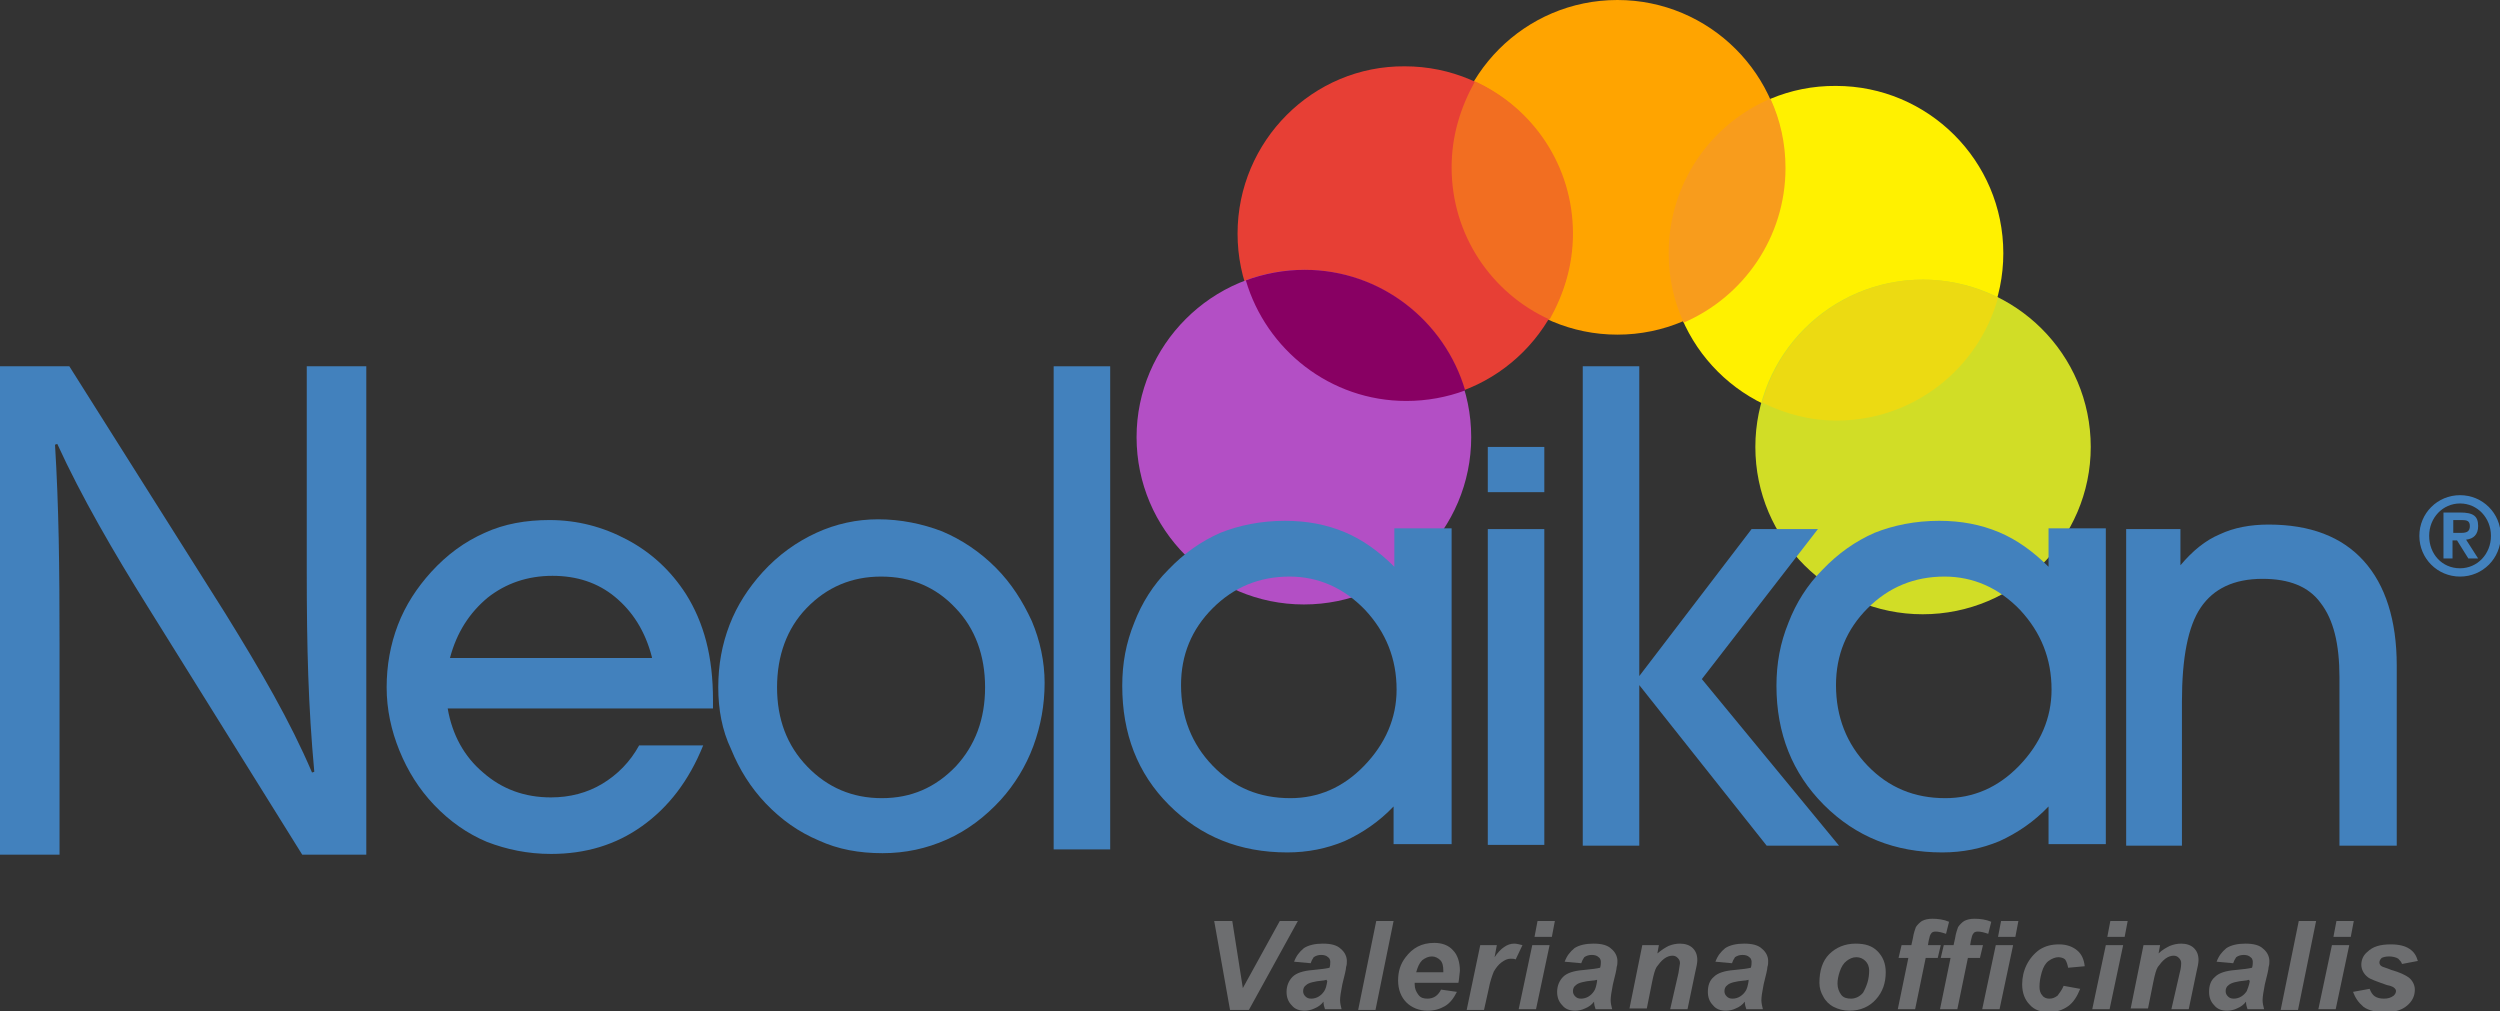 <!-- Generator: Adobe Illustrator 20.1.0, SVG Export Plug-In  -->
<svg version="1.1"
	 xmlns="http://www.w3.org/2000/svg" xmlns:xlink="http://www.w3.org/1999/xlink" xmlns:a="http://ns.adobe.com/AdobeSVGViewerExtensions/3.0/"
	 x="0px" y="0px" width="331.7px" height="134.2px" viewBox="0 0 331.7 134.2"
	 style="overflow:scroll;enable-background:new 0 0 331.7 134.2;" xml:space="preserve">
<rect x="0" y="0" width="331.7" height="134.2" fill="#333333" stroke="none"/>
<style type="text/css">
	.st0{fill:#FFF100;}
	.st1{fill:#D1DD26;}
	.st2{fill:#ECDA12;}
	.st3{fill:#FFA400;}
	.st4{fill:#F89C1C;}
	.st5{fill:#E73F35;}
	.st6{fill:#F26E21;}
	.st7{fill:#B34FC5;}
	.st8{fill:#880063;}
	.st9{fill:#6D6E70;}
	.st10{fill:#4281BD;}
</style>
<defs>
</defs>
<g>
	<g>
		<path class="st0" d="M221.4,33.6c0,12.3,10,22.2,22.2,22.2c12.3,0,22.2-10,22.2-22.2c0-12.3-10-22.2-22.2-22.2
			C231.3,11.3,221.4,21.3,221.4,33.6"/>
		<path class="st1" d="M232.9,59.3c0,12.3,10,22.2,22.2,22.2c12.3,0,22.3-10,22.3-22.2c0-12.3-10-22.2-22.3-22.2
			C242.8,37.1,232.9,47.1,232.9,59.3"/>
		<path class="st2" d="M265.1,39.5c-2.6,9.4-11.2,16.3-21.4,16.3c-3.6,0-6.9-0.9-9.9-2.4c2.6-9.4,11.2-16.3,21.4-16.3
			C258.7,37.1,262.1,38,265.1,39.5"/>
		<path class="st3" d="M192.4,22.2c0,12.3,10,22.2,22.2,22.2c12.3,0,22.2-10,22.2-22.2c0-12.3-10-22.2-22.2-22.2
			C202.3,0,192.4,10,192.4,22.2"/>
		<path class="st4" d="M234.9,13.1c1.3,2.8,2,5.9,2,9.2c0,9.2-5.6,17.1-13.5,20.5c-1.3-2.8-2-5.9-2-9.2
			C221.4,24.4,226.9,16.5,234.9,13.1"/>
		<path class="st5" d="M164.2,31c0,12.3,10,22.2,22.2,22.2c12.3,0,22.2-10,22.2-22.2c0-12.3-10-22.2-22.2-22.2
			C174.2,8.7,164.2,18.7,164.2,31"/>
		<path class="st6" d="M208.7,31c0,4.2-1.2,8-3.1,11.4c-7.7-3.5-13-11.2-13-20.2c0-4.2,1.2-8,3.1-11.4C203.4,14.3,208.7,22,208.7,31
			"/>
		<path class="st7" d="M150.8,58c0,12.3,10,22.2,22.2,22.2c12.3,0,22.2-10,22.2-22.2c0-12.3-10-22.2-22.2-22.2
			C160.8,35.8,150.8,45.8,150.8,58"/>
		<path class="st8" d="M194.4,51.8c-2.4,0.9-5.1,1.4-7.8,1.4c-10.1,0-18.6-6.8-21.3-16c2.4-0.9,5.1-1.4,7.8-1.4
			C183.2,35.8,191.7,42.6,194.4,51.8"/>
		<polygon class="st9" points="165.7,134 163.2,134 161.1,122.2 163.5,122.2 164.9,131.1 169.8,122.2 172.2,122.2 		"/>
		<path class="st9" d="M173.9,127.8l-2.2-0.2c0.3-0.8,0.7-1.3,1.3-1.8c0.6-0.4,1.5-0.6,2.5-0.6c1.1,0,1.9,0.2,2.4,0.7
			c0.5,0.4,0.8,1,0.8,1.6c0,0.3,0,0.5-0.1,0.8c0,0.3-0.2,1.1-0.5,2.3c-0.2,1-0.3,1.7-0.3,2.1c0,0.4,0.1,0.8,0.2,1.2h-2.2
			c-0.1-0.3-0.2-0.6-0.2-1c-0.3,0.4-0.7,0.7-1.2,0.9c-0.4,0.2-0.9,0.3-1.3,0.3c-0.7,0-1.3-0.2-1.7-0.7c-0.5-0.5-0.7-1.1-0.7-1.8
			c0-0.8,0.3-1.5,0.8-2c0.5-0.5,1.4-0.8,2.7-0.9c1.1-0.1,1.8-0.2,2.2-0.3c0.1-0.3,0.1-0.6,0.1-0.8c0-0.2-0.1-0.5-0.3-0.6
			c-0.2-0.2-0.5-0.3-0.9-0.3c-0.4,0-0.7,0.1-1,0.3C174.1,127.3,174,127.5,173.9,127.8 M176,130c-0.1,0-0.3,0.1-0.5,0.1
			c-1.1,0.1-1.9,0.3-2.2,0.6c-0.3,0.2-0.4,0.5-0.4,0.8c0,0.3,0.1,0.5,0.3,0.7c0.2,0.2,0.4,0.3,0.8,0.3c0.3,0,0.7-0.1,1-0.3
			c0.3-0.2,0.5-0.4,0.7-0.7c0.2-0.3,0.3-0.7,0.4-1.3L176,130z"/>
		<polygon class="st9" points="180.2,134 182.6,122.2 184.9,122.2 182.5,134 		"/>
		<path class="st9" d="M193.5,130.4h-5.8c0,0.1,0,0.2,0,0.2c0,0.6,0.2,1,0.5,1.4c0.3,0.4,0.7,0.5,1.2,0.5c0.8,0,1.4-0.4,1.8-1.2
			l2.1,0.3c-0.4,0.8-0.9,1.5-1.6,1.9c-0.7,0.4-1.4,0.6-2.3,0.6c-1.1,0-2.1-0.4-2.8-1.1c-0.7-0.7-1.1-1.7-1.1-2.9
			c0-1.2,0.3-2.2,1-3.1c0.9-1.2,2.1-1.9,3.8-1.9c1,0,1.9,0.3,2.5,1c0.6,0.6,0.9,1.6,0.9,2.7C193.6,129.5,193.6,130,193.5,130.4
			 M191.5,129c0-0.1,0-0.2,0-0.2c0-0.6-0.1-1.1-0.4-1.4c-0.3-0.3-0.7-0.5-1.1-0.5c-0.5,0-0.9,0.2-1.3,0.5c-0.4,0.4-0.6,0.9-0.8,1.6
			H191.5z"/>
		<path class="st9" d="M196.4,125.4h2.2l-0.3,1.6c0.8-1.2,1.7-1.8,2.6-1.8c0.3,0,0.7,0.1,1.1,0.2l-0.9,1.9c-0.2-0.1-0.4-0.1-0.7-0.1
			c-0.4,0-0.8,0.2-1.2,0.5c-0.4,0.3-0.7,0.7-1,1.2c-0.2,0.5-0.5,1.3-0.7,2.4l-0.6,2.7h-2.3L196.4,125.4z"/>
		<path class="st9" d="M203.3,125.4h2.3l-1.8,8.5h-2.3L203.3,125.4z M204,122.2h2.3l-0.4,2.1h-2.3L204,122.2z"/>
		<path class="st9" d="M209.8,127.8l-2.2-0.2c0.3-0.8,0.7-1.3,1.3-1.8c0.6-0.4,1.5-0.6,2.5-0.6c1.1,0,1.9,0.2,2.4,0.7
			c0.5,0.4,0.8,1,0.8,1.6c0,0.3,0,0.5-0.1,0.8c0,0.3-0.2,1.1-0.5,2.3c-0.2,1-0.3,1.7-0.3,2.1c0,0.4,0.1,0.8,0.2,1.2h-2.2
			c-0.1-0.3-0.2-0.6-0.2-1c-0.3,0.4-0.7,0.7-1.2,0.9c-0.4,0.2-0.9,0.3-1.3,0.3c-0.7,0-1.3-0.2-1.7-0.7c-0.5-0.5-0.7-1.1-0.7-1.8
			c0-0.8,0.3-1.5,0.8-2c0.5-0.5,1.4-0.8,2.7-0.9c1.1-0.1,1.8-0.2,2.2-0.3c0.1-0.3,0.1-0.6,0.1-0.8c0-0.2-0.1-0.5-0.3-0.6
			c-0.2-0.2-0.5-0.3-0.9-0.3c-0.4,0-0.7,0.1-1,0.3C210,127.3,209.9,127.5,209.8,127.8 M211.9,130c-0.1,0-0.3,0.1-0.6,0.1
			c-1.1,0.1-1.9,0.3-2.2,0.6c-0.3,0.2-0.4,0.5-0.4,0.8c0,0.3,0.1,0.5,0.3,0.7c0.2,0.2,0.4,0.3,0.8,0.3c0.3,0,0.7-0.1,1-0.3
			c0.3-0.2,0.5-0.4,0.7-0.7c0.2-0.3,0.3-0.7,0.4-1.3L211.9,130z"/>
		<path class="st9" d="M217.9,125.4h2.2l-0.2,1.1c0.6-0.5,1.1-0.8,1.5-1c0.5-0.2,1-0.3,1.5-0.3c0.7,0,1.3,0.2,1.7,0.6
			c0.4,0.4,0.6,0.9,0.6,1.6c0,0.3-0.1,0.9-0.3,1.7l-1,4.8h-2.3l1.1-4.8c0.1-0.7,0.2-1.2,0.2-1.3c0-0.3-0.1-0.5-0.3-0.7
			c-0.2-0.2-0.4-0.3-0.7-0.3c-0.3,0-0.7,0.1-1.1,0.4c-0.4,0.3-0.7,0.7-1,1.1c-0.2,0.3-0.4,1-0.6,2l-0.7,3.5h-2.3L217.9,125.4z"/>
		<path class="st9" d="M229.8,127.8l-2.2-0.2c0.3-0.8,0.7-1.3,1.3-1.8c0.6-0.4,1.5-0.6,2.5-0.6c1.1,0,1.9,0.2,2.4,0.7
			c0.5,0.4,0.8,1,0.8,1.6c0,0.3,0,0.5-0.1,0.8c0,0.3-0.2,1.1-0.5,2.3c-0.2,1-0.3,1.7-0.3,2.1c0,0.4,0.1,0.8,0.2,1.2h-2.2
			c-0.1-0.3-0.2-0.6-0.2-1c-0.3,0.4-0.7,0.7-1.2,0.9c-0.4,0.2-0.9,0.3-1.3,0.3c-0.7,0-1.3-0.2-1.7-0.7c-0.5-0.5-0.7-1.1-0.7-1.8
			c0-0.8,0.2-1.5,0.8-2c0.5-0.5,1.4-0.8,2.7-0.9c1.1-0.1,1.8-0.2,2.2-0.3c0.1-0.3,0.1-0.6,0.1-0.8c0-0.2-0.1-0.5-0.3-0.6
			c-0.2-0.2-0.5-0.3-0.9-0.3c-0.4,0-0.7,0.1-1,0.3C230,127.3,229.9,127.5,229.8,127.8 M232,130c-0.1,0-0.3,0.1-0.6,0.1
			c-1.1,0.1-1.9,0.3-2.2,0.6c-0.3,0.2-0.4,0.5-0.4,0.8c0,0.3,0.1,0.5,0.3,0.7c0.2,0.2,0.4,0.3,0.8,0.3c0.3,0,0.7-0.1,1-0.3
			c0.3-0.2,0.5-0.4,0.7-0.7c0.2-0.3,0.3-0.7,0.4-1.3L232,130z"/>
		<path class="st9" d="M241.4,130.4c0-1.6,0.4-2.9,1.3-3.8c0.9-0.9,2.1-1.4,3.5-1.4c1.3,0,2.2,0.3,2.9,1c0.7,0.7,1.1,1.6,1.1,2.8
			c0,1.4-0.4,2.6-1.3,3.6c-0.9,1-2.1,1.5-3.5,1.5c-0.8,0-1.5-0.2-2.1-0.5c-0.6-0.3-1.1-0.8-1.4-1.4
			C241.6,131.7,241.4,131.1,241.4,130.4 M248,128.8c0-0.6-0.2-1-0.5-1.3c-0.3-0.3-0.7-0.5-1.2-0.5c-0.5,0-0.9,0.2-1.3,0.5
			c-0.4,0.3-0.7,0.8-0.9,1.4c-0.2,0.6-0.3,1.1-0.3,1.6c0,0.6,0.2,1.1,0.5,1.5c0.3,0.4,0.8,0.5,1.3,0.5c0.6,0,1.2-0.3,1.6-0.8
			C247.7,130.8,248,129.9,248,128.8"/>
		<path class="st9" d="M257.5,125.4l-0.4,1.7h-1.6l-1.4,6.8h-2.3l1.4-6.8h-1.3l0.4-1.7h1.3l0.2-0.9c0.1-0.7,0.3-1.2,0.4-1.5
			c0.2-0.3,0.5-0.6,0.8-0.8c0.4-0.2,0.8-0.3,1.4-0.3c0.7,0,1.5,0.1,2.2,0.4l-0.4,1.6c-0.6-0.2-1-0.3-1.4-0.3c-0.3,0-0.5,0.1-0.6,0.3
			c-0.1,0.1-0.2,0.4-0.3,0.9l-0.1,0.6H257.5z"/>
		<path class="st9" d="M263.1,125.4l-0.4,1.7h-1.6l-1.4,6.8h-2.3l1.4-6.8h-1.3l0.4-1.7h1.3l0.2-0.9c0.1-0.7,0.3-1.2,0.4-1.5
			c0.2-0.3,0.5-0.6,0.8-0.8c0.4-0.2,0.8-0.3,1.4-0.3c0.7,0,1.5,0.1,2.2,0.4l-0.4,1.6c-0.6-0.2-1-0.3-1.4-0.3c-0.3,0-0.5,0.1-0.6,0.3
			c-0.1,0.1-0.2,0.4-0.3,0.9l-0.1,0.6H263.1z"/>
		<path class="st9" d="M264.8,125.4h2.3l-1.8,8.5H263L264.8,125.4z M265.5,122.2h2.3l-0.4,2.1h-2.3L265.5,122.2z"/>
		<path class="st9" d="M273.8,130.8l2.2,0.4c-0.4,1-0.9,1.8-1.6,2.3c-0.7,0.5-1.6,0.8-2.5,0.8c-1.1,0-2-0.3-2.6-1
			c-0.6-0.6-1-1.5-1-2.7c0-0.9,0.2-1.8,0.6-2.6c0.4-0.8,1-1.5,1.7-2c0.8-0.5,1.6-0.7,2.6-0.7c1,0,1.8,0.3,2.4,0.8
			c0.6,0.5,0.9,1.2,1,2.1l-2.2,0.2c-0.1-0.5-0.2-0.8-0.4-1.1c-0.2-0.2-0.6-0.3-0.9-0.3c-0.4,0-0.9,0.2-1.3,0.5
			c-0.4,0.3-0.7,0.8-0.9,1.5c-0.2,0.7-0.3,1.3-0.3,1.9c0,0.5,0.1,0.9,0.4,1.2c0.2,0.3,0.6,0.4,0.9,0.4c0.4,0,0.7-0.1,1.1-0.4
			C273.3,131.7,273.6,131.3,273.8,130.8"/>
		<path class="st9" d="M279.4,125.4h2.3l-1.8,8.5h-2.3L279.4,125.4z M280,122.2h2.3l-0.4,2.1h-2.3L280,122.2z"/>
		<path class="st9" d="M284.4,125.4h2.2l-0.2,1.1c0.5-0.5,1.1-0.8,1.5-1c0.5-0.2,1-0.3,1.5-0.3c0.7,0,1.3,0.2,1.7,0.6
			c0.4,0.4,0.6,0.9,0.6,1.6c0,0.3-0.1,0.9-0.3,1.7l-1,4.8h-2.3l1.1-4.8c0.2-0.7,0.2-1.2,0.2-1.3c0-0.3-0.1-0.5-0.3-0.7
			c-0.2-0.2-0.4-0.3-0.7-0.3c-0.3,0-0.7,0.1-1.1,0.4c-0.4,0.3-0.7,0.7-1,1.1c-0.2,0.3-0.4,1-0.6,2l-0.7,3.5h-2.3L284.4,125.4z"/>
		<path class="st9" d="M296.3,127.8l-2.2-0.2c0.3-0.8,0.7-1.3,1.3-1.8c0.6-0.4,1.5-0.6,2.5-0.6c1.1,0,1.9,0.2,2.4,0.7
			c0.5,0.4,0.8,1,0.8,1.6c0,0.3,0,0.5-0.1,0.8c0,0.3-0.2,1.1-0.5,2.3c-0.2,1-0.3,1.7-0.3,2.1c0,0.4,0.1,0.8,0.2,1.2h-2.2
			c-0.1-0.3-0.2-0.6-0.2-1c-0.3,0.4-0.7,0.7-1.2,0.9c-0.4,0.2-0.9,0.3-1.3,0.3c-0.7,0-1.3-0.2-1.7-0.7c-0.5-0.5-0.7-1.1-0.7-1.8
			c0-0.8,0.2-1.5,0.8-2c0.5-0.5,1.4-0.8,2.7-0.9c1.1-0.1,1.8-0.2,2.2-0.3c0.1-0.3,0.1-0.6,0.1-0.8c0-0.2-0.1-0.5-0.3-0.6
			c-0.2-0.2-0.5-0.3-0.9-0.3c-0.4,0-0.7,0.1-1,0.3C296.5,127.3,296.4,127.5,296.3,127.8 M298.4,130c-0.1,0-0.3,0.1-0.5,0.1
			c-1.1,0.1-1.9,0.3-2.2,0.6c-0.3,0.2-0.4,0.5-0.4,0.8c0,0.3,0.1,0.5,0.3,0.7c0.2,0.2,0.4,0.3,0.8,0.3c0.3,0,0.7-0.1,1-0.3
			c0.3-0.2,0.5-0.4,0.7-0.7c0.1-0.3,0.3-0.7,0.4-1.3L298.4,130z"/>
		<polygon class="st9" points="302.6,134 305,122.2 307.3,122.2 304.9,134 		"/>
		<path class="st9" d="M309.4,125.4h2.3l-1.8,8.5h-2.3L309.4,125.4z M310,122.2h2.3l-0.4,2.1h-2.3L310,122.2z"/>
		<path class="st9" d="M312.2,131.6l2.2-0.4c0.2,0.5,0.4,0.8,0.7,1c0.3,0.2,0.7,0.3,1.2,0.3c0.5,0,0.9-0.1,1.3-0.4
			c0.2-0.2,0.3-0.4,0.3-0.6c0-0.2-0.1-0.3-0.2-0.4c-0.1-0.1-0.4-0.3-1-0.4c-1.4-0.5-2.3-0.8-2.6-1.1c-0.5-0.4-0.8-1-0.8-1.6
			c0-0.7,0.3-1.3,0.8-1.7c0.7-0.7,1.7-1,3.1-1c1.1,0,1.9,0.2,2.5,0.6c0.6,0.4,0.9,0.9,1.1,1.6l-2.1,0.4c-0.1-0.3-0.3-0.5-0.5-0.7
			c-0.3-0.2-0.8-0.3-1.2-0.3c-0.5,0-0.8,0.1-1,0.2c-0.2,0.2-0.3,0.4-0.3,0.6c0,0.2,0.1,0.4,0.3,0.5c0.1,0.1,0.6,0.2,1.3,0.5
			c1.1,0.3,1.9,0.7,2.3,1c0.5,0.4,0.8,1,0.8,1.6c0,0.8-0.3,1.5-1,2.1c-0.7,0.6-1.6,0.9-2.9,0.9c-1.2,0-2.2-0.2-2.9-0.7
			C312.9,133,312.5,132.4,312.2,131.6"/>
		<path class="st10" d="M59.4,94c0.6,3.5,2.2,6.4,4.7,8.5c2.5,2.2,5.5,3.3,9,3.3c2.5,0,4.8-0.6,6.8-1.8c2-1.2,3.7-2.9,4.9-5.1h8.5
			c-1.9,4.7-4.6,8.2-8.1,10.7c-3.5,2.5-7.5,3.7-12.1,3.7c-3.1,0-5.9-0.6-8.5-1.6c-2.6-1.1-4.9-2.7-7-4.9c-2-2.1-3.5-4.5-4.6-7.2
			c-1.1-2.7-1.7-5.5-1.7-8.4c0-2.9,0.5-5.7,1.5-8.3c1-2.6,2.5-4.9,4.4-7c2.1-2.3,4.4-4,7.1-5.2c2.6-1.2,5.5-1.7,8.6-1.7
			c3.7,0,7.1,0.9,10.3,2.6c3.2,1.7,5.8,4.1,7.8,7.2c1.2,1.9,2.1,4,2.7,6.3c0.6,2.3,0.9,4.9,0.9,7.8V94H59.4z M86.5,87.2
			c-0.9-3.5-2.6-6.1-4.9-8c-2.3-1.9-5.1-2.8-8.3-2.8c-3.3,0-6.2,1-8.6,2.9c-2.4,2-4.1,4.6-5,8H86.5z"/>
		<path class="st10" d="M95.3,91.2c0-3,0.5-5.7,1.5-8.3c1-2.6,2.5-4.9,4.4-7c2.1-2.3,4.5-4,7.1-5.2c2.6-1.2,5.4-1.8,8.2-1.8
			c3,0,5.9,0.6,8.5,1.6c2.6,1.1,5,2.7,7.1,4.8c2.1,2.1,3.6,4.5,4.8,7.1c1.1,2.6,1.7,5.4,1.7,8.2c0,2.9-0.5,5.7-1.5,8.4
			c-1,2.7-2.5,5.1-4.3,7.1c-2.1,2.3-4.5,4.1-7.2,5.3c-2.7,1.2-5.5,1.8-8.5,1.8c-3.1,0-5.9-0.5-8.5-1.7c-2.6-1.1-4.9-2.7-7-4.9
			c-2-2.1-3.5-4.5-4.6-7.2C95.8,96.9,95.3,94.1,95.3,91.2 M103.1,91.2c0,4.2,1.3,7.7,4,10.5c2.7,2.8,6,4.2,9.9,4.2
			c3.9,0,7.1-1.4,9.8-4.2c2.6-2.8,3.9-6.3,3.9-10.5c0-4.2-1.3-7.8-3.9-10.5c-2.6-2.8-5.9-4.2-9.9-4.2c-3.9,0-7.2,1.4-9.9,4.2
			C104.4,83.4,103.1,87,103.1,91.2"/>
		<path class="st10" d="M184.9,112.2V107c-1.9,2-4.1,3.5-6.5,4.6c-2.4,1-4.9,1.5-7.6,1.5c-6.3,0-11.5-2.1-15.7-6.3
			c-4.2-4.2-6.2-9.5-6.2-15.8c0-3,0.5-5.7,1.6-8.4c1-2.6,2.5-5,4.5-7c2.1-2.2,4.4-3.8,6.9-4.9c2.5-1,5.4-1.6,8.6-1.6
			c2.9,0,5.5,0.5,7.9,1.5c2.4,1,4.6,2.6,6.6,4.6v-5.1h7.6v41.9H184.9z M156.7,90.9c0,4.2,1.4,7.8,4.2,10.7c2.8,2.9,6.2,4.3,10.3,4.3
			c3.7,0,7-1.4,9.8-4.3c2.8-2.9,4.3-6.3,4.3-10.1c0-4.1-1.4-7.6-4.2-10.6c-2.8-2.9-6.2-4.4-10-4.4c-4,0-7.4,1.4-10.2,4.2
			C158.1,83.5,156.7,86.9,156.7,90.9"/>
		<path class="st10" d="M204.9,65.3h-7.5v-6h7.5V65.3z M197.4,112.2 M197.4,70.2h7.5v41.9h-7.5V70.2z"/>
		<polygon class="st10" points="210,112.2 210,48.6 217.5,48.6 217.5,89.7 232.4,70.2 241.2,70.2 225.8,90.1 244,112.2 234.4,112.2 
			217.5,90.9 217.5,112.2 		"/>
		<path class="st10" d="M271.8,112.2V107c-1.9,2-4.1,3.5-6.5,4.6c-2.4,1-4.9,1.5-7.6,1.5c-6.3,0-11.5-2.1-15.7-6.3
			c-4.2-4.2-6.3-9.5-6.3-15.8c0-3,0.5-5.7,1.6-8.4c1-2.6,2.5-5,4.5-7c2.1-2.2,4.4-3.8,6.9-4.9c2.5-1,5.4-1.6,8.6-1.6
			c2.9,0,5.5,0.5,7.9,1.5c2.4,1,4.6,2.6,6.6,4.6v-5.1h7.6v41.9H271.8z M243.6,90.9c0,4.2,1.4,7.8,4.2,10.7c2.8,2.9,6.2,4.3,10.3,4.3
			c3.7,0,7-1.4,9.8-4.3c2.8-2.9,4.3-6.3,4.3-10.1c0-4.1-1.4-7.6-4.2-10.6c-2.8-2.9-6.2-4.4-10-4.4c-4,0-7.4,1.4-10.2,4.2
			C245,83.5,243.6,86.9,243.6,90.9"/>
		<path class="st10" d="M289.6,112.2h-7.5V70.2h7.2V75c1.6-1.9,3.3-3.3,5.2-4.1c1.9-0.9,4.1-1.3,6.5-1.3c5.5,0,9.7,1.6,12.6,4.8
			c2.9,3.2,4.4,7.9,4.4,13.9v23.9h-7.6V89.9c0-4.5-0.8-7.7-2.5-9.9c-1.6-2.2-4.2-3.2-7.7-3.2c-3.8,0-6.5,1.3-8.2,3.8
			c-1.7,2.5-2.5,6.7-2.5,12.5V112.2z"/>
		<rect x="139.8" y="48.6" class="st10" width="7.5" height="64.1"/>
		<path class="st10" d="M0,113.4V48.6h9.2l20.7,32.8c4.7,7.6,8.6,14.3,11.5,21.1l0.3-0.1c-0.8-8.7-1-16.5-1-26.5V48.6h7.9v64.8h-8.5
			L19.6,80.5c-4.5-7.2-8.8-14.6-12-21.6l-0.3,0.1c0.5,8.2,0.6,16,0.6,26.7v27.7H0z"/>
	</g>
	<g>
		<path class="st10" d="M326.4,65.7c3,0,5.4,2.4,5.4,5.4s-2.4,5.4-5.4,5.4s-5.4-2.4-5.4-5.4S323.4,65.7,326.4,65.7z M326.4,75.4
			c2.3,0,4.1-1.9,4.1-4.3s-1.8-4.3-4.1-4.3s-4.1,1.9-4.1,4.3S324,75.4,326.4,75.4z M326,71.7h-0.6v2.4h-1.2V68h2.2
			c1.8,0,2.4,0.5,2.4,1.8c0,1.1-0.6,1.7-1.6,1.8l1.6,2.5h-1.3L326,71.7z M325.4,70.7h1.2c0.7,0,1.1-0.2,1.1-0.9
			c0-0.7-0.4-0.8-1.1-0.8h-1.1V70.7z"/>
	</g>
</g>
</svg>
